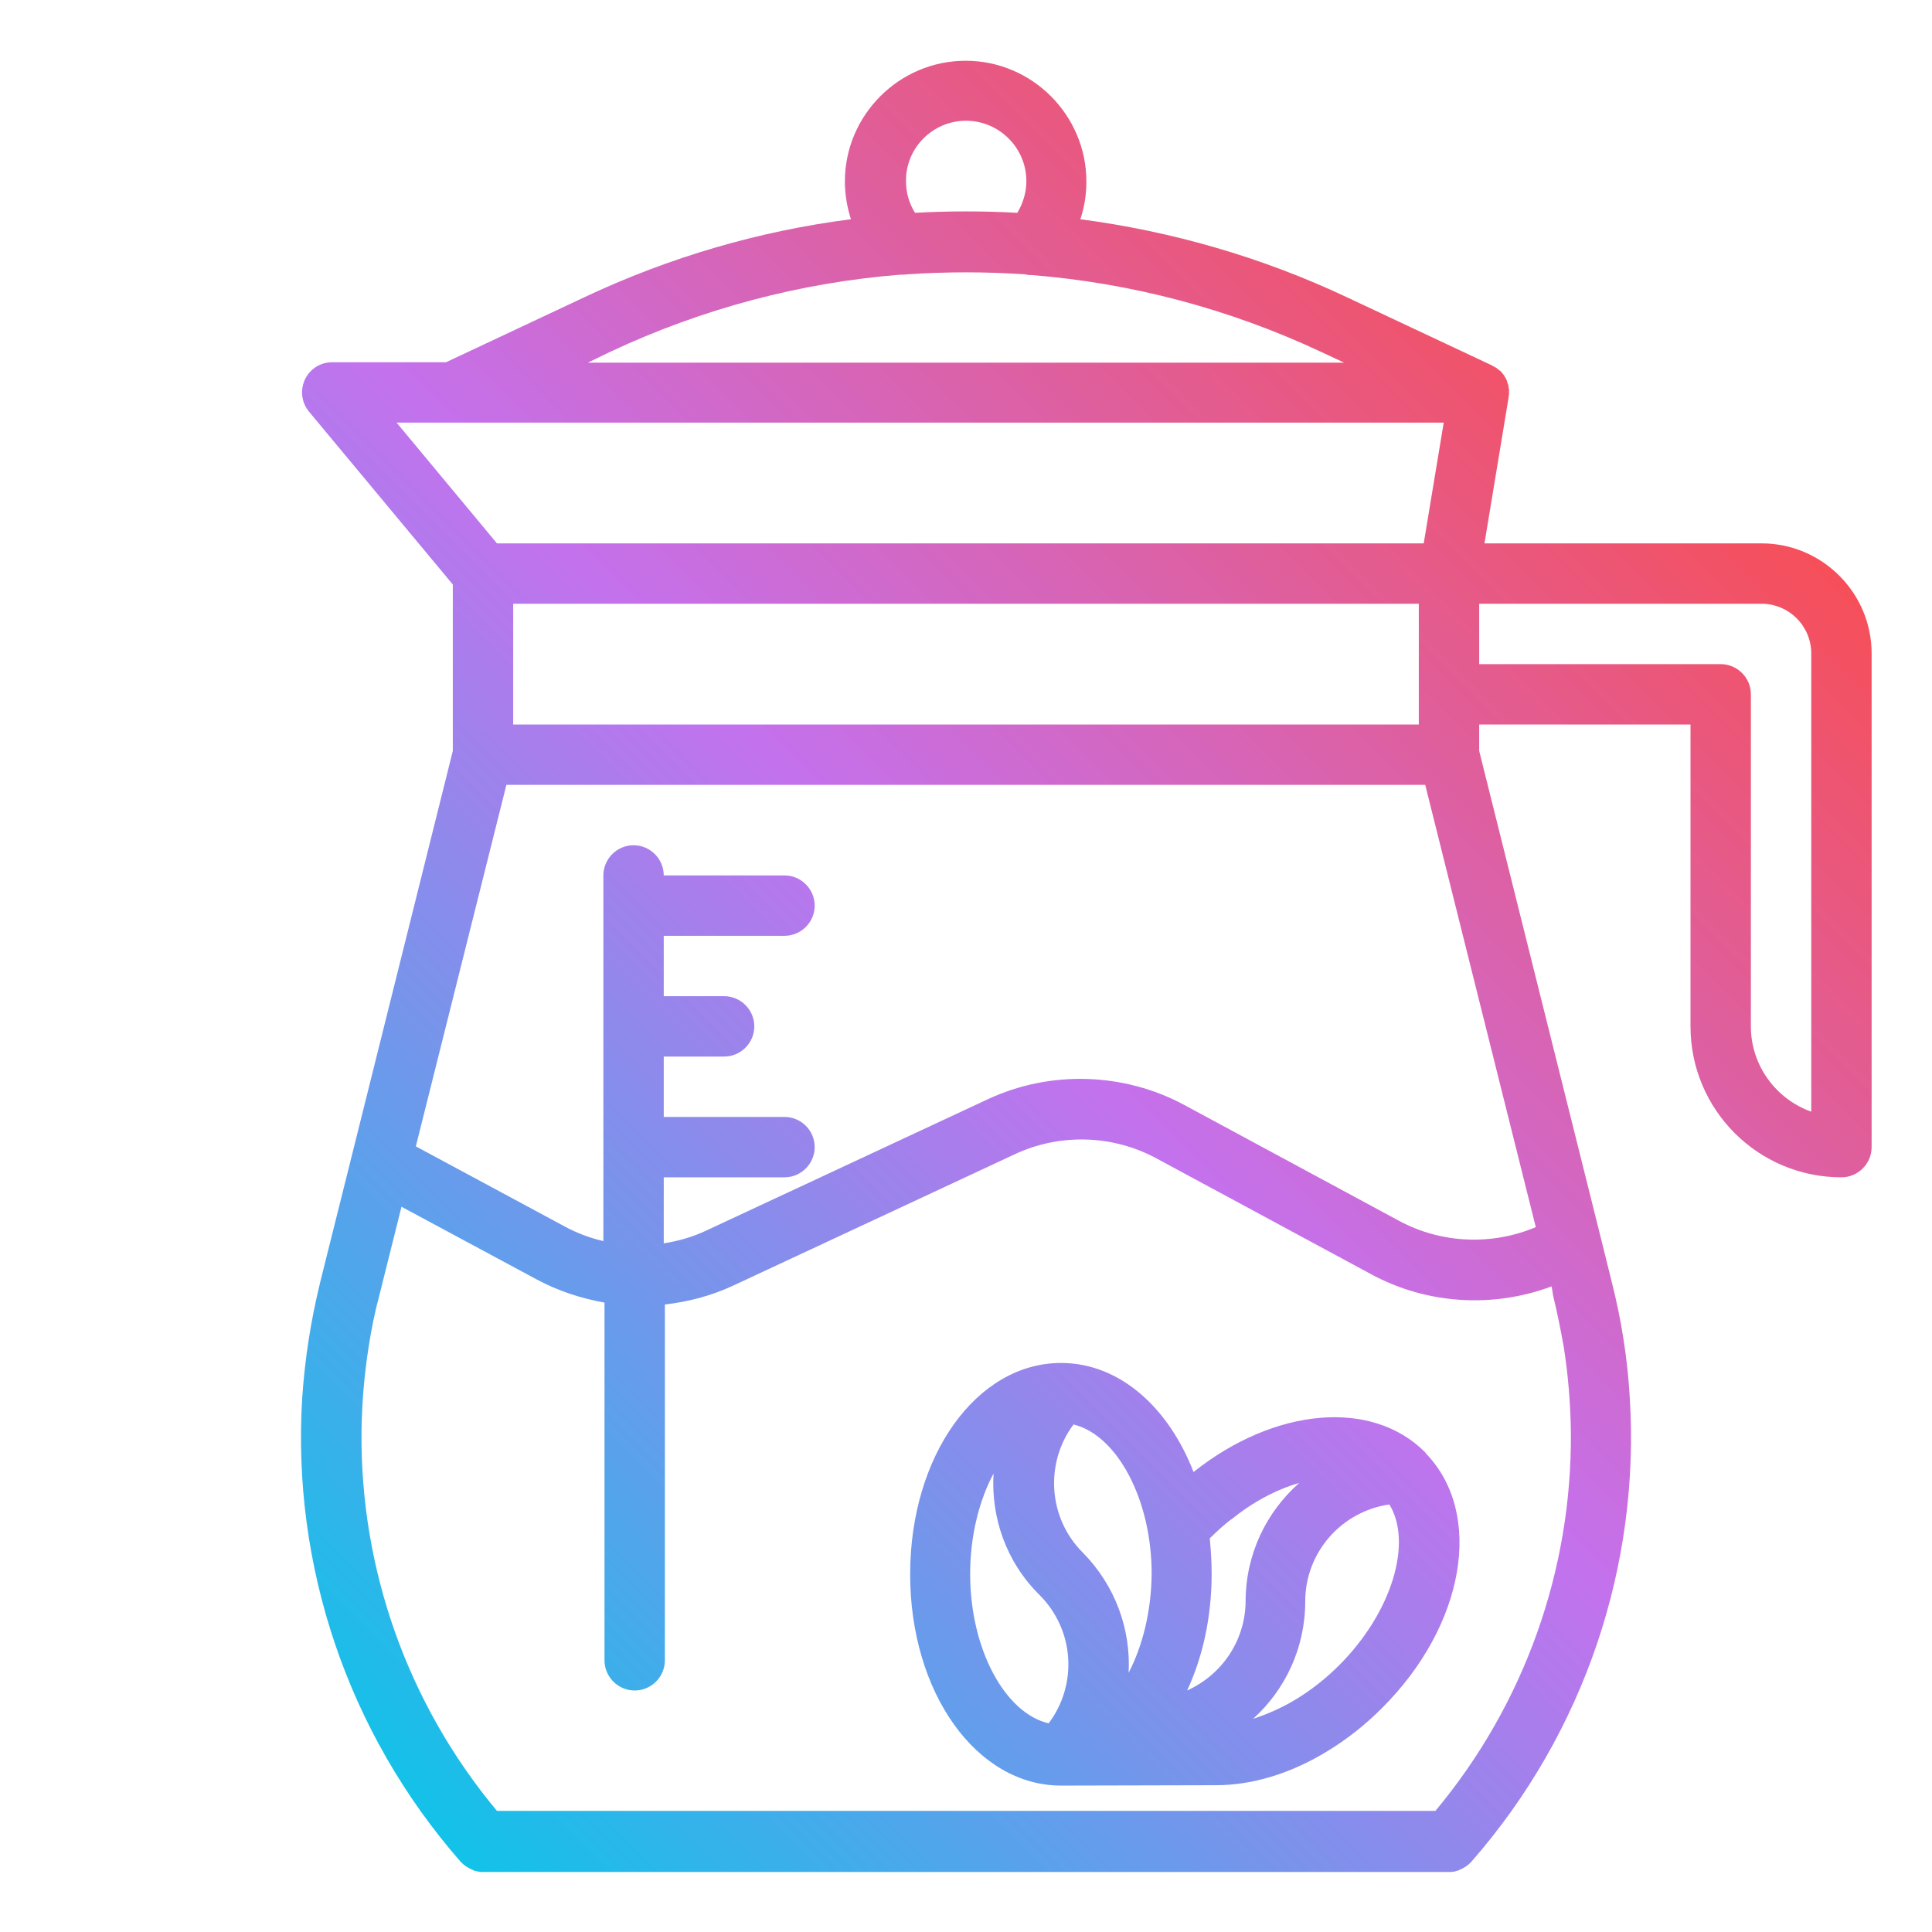 <svg xmlns="http://www.w3.org/2000/svg" enable-background="new 0 0 512 512" viewBox="0 0 512 512"><g display="none"><circle cx="256" cy="48" r="24" fill="#C4C2C2" stroke="#000" stroke-linecap="round" stroke-linejoin="round" stroke-miterlimit="10" stroke-width="16"/><path fill="#C4C2C2" stroke="#000" stroke-linecap="round" stroke-linejoin="round" stroke-miterlimit="10" stroke-width="16" d="
		M384,200H128L92.6,341.5C79.7,393.2,92.9,447.9,128,488l0,0h256l0,0c35.1-40.1,48.3-94.8,35.4-146.5L384,200z"/><path fill="none" stroke="#000" stroke-linecap="round" stroke-linejoin="round" stroke-miterlimit="10" stroke-width="16" d="
			M416.3,329.4L416.3,329.4c-15.1,9.1-33.8,9.5-49.3,1.1l-56.9-30.7c-13.9-7.5-30.5-8-44.8-1.3l-74.6,34.8
			c-14.3,6.7-30.9,6.2-44.8-1.3L101,307.9l-8.4,33.6C79.7,393.2,92.9,447.9,128,488h0h256l0,0c35.1-40.1,48.3-94.8,35.4-146.5
			L416.3,329.4z"/><path fill="#C4C2C2" stroke="#000" stroke-linecap="round" stroke-linejoin="round" stroke-miterlimit="10" stroke-width="16" d="
		M456,152h-96v32h96v88c0,17.7,14.3,32,32,32l0,0V184v-10.8c0-11.7-9.5-21.2-21.2-21.2H456z"/><rect width="256" height="48" x="128" y="152" fill="#C4C2C2" stroke="#000" stroke-linecap="round" stroke-linejoin="round" stroke-miterlimit="10" stroke-width="16"/><polygon fill="#C4C2C2" stroke="#000" stroke-linecap="round" stroke-linejoin="round" stroke-miterlimit="10" stroke-width="16" points="384 152 128 152 88 104 392 104"/><path fill="#C4C2C2" stroke="#000" stroke-linecap="round" stroke-linejoin="round" stroke-miterlimit="10" stroke-width="16" d="
		M353.7,86l38.3,18H120l38.3-18C220.2,56.8,291.8,56.8,353.7,86z"/><line x1="168" x2="168" y1="232" y2="440" fill="#C4C2C2" stroke="#000" stroke-linecap="round" stroke-linejoin="round" stroke-miterlimit="10" stroke-width="16"/><line x1="208" x2="168" y1="240" y2="240" fill="#C4C2C2" stroke="#000" stroke-linecap="round" stroke-linejoin="round" stroke-miterlimit="10" stroke-width="16"/><line x1="208" x2="168" y1="304" y2="304" fill="#C4C2C2" stroke="#000" stroke-linecap="round" stroke-linejoin="round" stroke-miterlimit="10" stroke-width="16"/><line x1="192" x2="168" y1="272" y2="272" fill="#C4C2C2" stroke="#000" stroke-linecap="round" stroke-linejoin="round" stroke-miterlimit="10" stroke-width="16"/><path fill="#C4C2C2" stroke="#000" stroke-linecap="round" stroke-linejoin="round" stroke-miterlimit="10" stroke-width="16" d="
			M326.6,408.3l-0.7-0.5c25.9-5.3,35-21.5,37.8-35.7c-15.4-13.3-42.7-8.6-62.3,11c-18.9,18.9-23.9,44.9-12.5,60.5
			C291.7,429.5,300.8,413.5,326.6,408.3z"/><path fill="#C4C2C2" stroke="#000" stroke-linecap="round" stroke-linejoin="round" stroke-miterlimit="10" stroke-width="16" d="M355.6 437.5c20.3-20.3 24.6-48.9 9.6-63.9-.5-.5-1-1-1.6-1.4-2.8 14.2-11.9 30.4-37.8 35.7l.7.5c-25.7 5.2-34.9 21.2-37.7 35.4.9 1.2 1.8 2.3 2.9 3.4C306.7 462 335.3 457.8 355.6 437.5zM275.6 404l-.8.2c14.6-22.1 9.6-39.9 1.5-52-20.2 1.5-36.3 24.1-36.3 51.9 0 26.7 14.9 48.6 34 51.6C266 443.6 261.1 425.9 275.6 404z"/><path fill="#C4C2C2" stroke="#000" stroke-linecap="round" stroke-linejoin="round" stroke-miterlimit="10" stroke-width="16" d="
			M316.8,404.1c0-28.7-17.2-51.9-38.4-51.9c-0.7,0-1.4,0-2.1,0.1c8.1,12,13.1,29.9-1.5,52l0.8-0.2c-14.5,21.9-9.6,39.7-1.7,51.7
			c1.5,0.2,2.9,0.3,4.4,0.3C299.6,456,316.8,432.7,316.8,404.1z"/></g><g display="none"><path d="M466.8,144h-73.4l6.4-38.7c0,0,0-0.1,0-0.1c0-0.2,0.1-0.4,0.1-0.7c0,0,0-0.1,0-0.1c0-0.3,0-0.5,0-0.8
		c0-0.1,0-0.1,0-0.2c0-0.2,0-0.4-0.1-0.6c0-0.1,0-0.2,0-0.2c0-0.2-0.1-0.4-0.1-0.6c0-0.1,0-0.1-0.1-0.2c-0.1-0.3-0.2-0.5-0.2-0.7
		c0,0,0-0.1,0-0.1c-0.1-0.2-0.2-0.4-0.3-0.6c0-0.1-0.1-0.1-0.1-0.2c-0.1-0.2-0.2-0.3-0.3-0.5c0-0.1-0.1-0.1-0.1-0.2
		c-0.3-0.4-0.6-0.8-1-1.2c0,0-0.1-0.1-0.2-0.1c-0.1-0.1-0.3-0.3-0.5-0.4c-0.1-0.1-0.1-0.1-0.2-0.2c-0.2-0.1-0.3-0.2-0.5-0.3
		c-0.1,0-0.1-0.1-0.2-0.1c-0.2-0.1-0.4-0.2-0.7-0.4l0,0c0,0,0,0,0,0l-38.3-18c-22.7-10.7-46.5-17.5-70.7-20.7
		c1.1-3.2,1.6-6.6,1.6-10c0-17.6-14.4-32-32-32s-32,14.4-32,32c0,3.5,0.6,6.8,1.6,10c-24.2,3.1-48,10-70.7,20.7L118.2,96H88
		c-3.1,0-5.9,1.8-7.2,4.6c-1.3,2.8-0.9,6.1,1.1,8.5l38.1,45.8V199L93.3,306l-8.4,33.6c-2.5,10.2-4.1,20.4-4.8,30.7
		c-2.8,44.5,12,88.8,41.9,123c0.9,1,2.1,1.8,3.4,2.3c0,0,0.1,0,0.1,0.1c0.4,0.1,0.9,0.2,1.3,0.3c0.4,0.1,0.8,0.1,1.2,0.1h256
		c0.4,0,0.8,0,1.3-0.1c0.1,0,0.3,0,0.4-0.1c0.1,0,0.2-0.1,0.3-0.1c0.2,0,0.4-0.1,0.5-0.1c0,0,0.1,0,0.1-0.1c1.3-0.5,2.4-1.2,3.4-2.3
		c29.9-34.2,44.7-78.5,41.9-123c-0.6-10.3-2.2-20.5-4.8-30.7l-3-12.1c0,0,0,0,0,0L392,199v-7h56v80c0,22.1,17.9,40,40,40
		c4.4,0,8-3.6,8-8V173.2C496,157.1,482.9,144,466.8,144z M176,312h32c4.4,0,8-3.6,8-8s-3.6-8-8-8h-32v-16h16c4.4,0,8-3.6,8-8
		s-3.6-8-8-8h-16v-16h32c4.4,0,8-3.6,8-8s-3.6-8-8-8h-32c0-4.4-3.6-8-8-8c-4.4,0-8,3.6-8,8v96.9c-3.5-0.8-7-2.1-10.3-3.9l-39.4-21.2
		l24-95.8h243.5L407,325.2c-11.6,4.9-25,4.4-36.3-1.7l-56.9-30.7c-16-8.6-35.5-9.2-52-1.5l-74.6,34.8c-3.6,1.7-7.4,2.8-11.3,3.4V312
		z M136,192v-32h224h16v32H136z M240,48c0-8.8,7.2-16,16-16s16,7.2,16,16c0,3-0.9,5.9-2.4,8.4c-9-0.5-18.1-0.5-27.1,0
		C240.9,53.9,240,51,240,48z M161.8,93.2c24.5-11.5,50.5-18.3,76.7-20.4c0.6,0,1.3,0,1.9-0.1c10.4-0.7,20.8-0.7,31.2,0
		c0.5,0.1,1,0.2,1.5,0.2c0.1,0,0.3,0,0.4,0c26.2,2.1,52.2,8.9,76.7,20.4l6,2.8H155.8L161.8,93.2z M120,112h262.6l-5.3,32H360H131.7
		l-26.7-32H120z M131.7,480c-23.7-28.4-36.2-64-35.9-100.3c0.1-7.6,0.7-15.1,1.9-22.7c0.7-4.5,1.6-9.1,2.8-13.5l5.9-23.6l35.9,19.3
		c5.6,3,11.7,5,17.9,6.1V440c0,4.4,3.6,8,8,8c4.4,0,8-3.6,8-8v-94.3c6.2-0.7,12.3-2.3,18.1-5l74.6-34.8c11.9-5.6,26-5.2,37.6,1.1
		l56.9,30.7c14.8,8,32.3,9,47.8,3.2l0.7,2.6c1.1,4.5,2,9,2.8,13.5c1.2,7.6,1.8,15.1,1.9,22.7c0.3,36.3-12.2,71.9-35.9,100.3H131.7z
		 M480,294.6c-9.3-3.3-16-12.2-16-22.6v-88c0-4.4-3.6-8-8-8h-64v-16h74.8c7.3,0,13.2,5.9,13.2,13.2V294.6z"/><path d="M377.8,385c-0.1-0.1-0.1-0.1-0.2-0.2c0,0,0,0-0.1-0.1c-14-14-39.8-11.8-61.2,5.4
		c-6.7-17.3-19.7-28.8-34.9-28.9c-0.1,0-0.1,0-0.2,0c0,0,0,0,0,0c-22.4,0-40,24.6-40,56c0,31.4,17.6,56,40,56l41.1-0.1
		c9.4,0,19.7-3,29.6-9.1c5.1-3.1,9.9-6.9,14.3-11.3C388.2,430.5,393.3,400.9,377.8,385z M277.9,456.7c-11.6-2.7-20.8-19.7-20.8-39.6
		c0-10.1,2.4-19.5,6.2-26.6c-0.7,11.6,3.3,23.4,12.2,32.2C284.8,432,285.6,446.5,277.9,456.7z M299.1,443.3
		c0.6-11.5-3.5-23.1-12.2-31.9c-9.2-9.2-10-23.8-2.4-33.9c11.5,2.8,20.7,19.8,20.7,39.6C305.1,427,302.8,436.2,299.1,443.3z
		 M314.6,448c4.1-8.8,6.5-19.4,6.5-30.9c0-3.2-0.2-6.3-0.5-9.4c0.1-0.1,0.2-0.3,0.4-0.4c1.7-1.7,3.4-3.2,5.2-4.6
		c0.1,0,0.1-0.1,0.2-0.1c5.8-4.7,12-7.9,17.9-9.6c-8.7,7.7-14.2,18.9-14.2,31.4C330,434.9,323.7,443.9,314.6,448z M354.9,441.3
		c-3.5,3.5-7.3,6.5-11.4,9c-3.8,2.3-7.7,4-11.4,5.2c8.5-7.7,13.8-18.8,13.8-31.1c0-13.1,9.7-23.9,22.3-25.7
		C374.4,408.8,368.9,427.3,354.9,441.3z"/></g><linearGradient id="a" x1="80.343" x2="433.444" y1="451.657" y2="98.556" gradientUnits="userSpaceOnUse"><stop offset="0" stop-color="#12c2e9"/><stop offset=".533" stop-color="#c471ed"/><stop offset="1" stop-color="#f64f59"/></linearGradient><path fill="url(#a)" d="M466.8,144h-73.4l6.4-38.7c0,0,0-0.1,0-0.1c0-0.2,0.1-0.4,0.1-0.7c0,0,0-0.1,0-0.1
		c0-0.3,0-0.5,0-0.8c0-0.1,0-0.1,0-0.2c0-0.2,0-0.4-0.1-0.6c0-0.1,0-0.2,0-0.2c0-0.2-0.1-0.4-0.1-0.6c0-0.1,0-0.1-0.1-0.2
		c-0.1-0.3-0.2-0.5-0.2-0.7c0,0,0-0.1,0-0.1c-0.1-0.2-0.2-0.4-0.3-0.6c0-0.1-0.1-0.1-0.1-0.2c-0.1-0.2-0.2-0.3-0.3-0.5
		c0-0.1-0.1-0.1-0.1-0.2c-0.3-0.4-0.6-0.8-1-1.2c0,0-0.1-0.1-0.2-0.1c-0.1-0.1-0.3-0.3-0.5-0.4c-0.1-0.1-0.1-0.1-0.2-0.2
		c-0.2-0.1-0.3-0.2-0.5-0.3c-0.1,0-0.1-0.1-0.2-0.1c-0.2-0.1-0.4-0.2-0.7-0.4l0,0c0,0,0,0,0,0l-38.3-18
		c-22.7-10.7-46.5-17.5-70.7-20.7c1.1-3.2,1.6-6.6,1.6-10c0-17.6-14.4-32-32-32s-32,14.4-32,32c0,3.5,0.6,6.8,1.6,10
		c-24.2,3.1-48,10-70.7,20.7L118.2,96H88c-3.1,0-5.9,1.8-7.2,4.6c-1.3,2.8-0.9,6.1,1.1,8.5l38.1,45.8V199L93.3,306l-8.4,33.6
		c-2.5,10.2-4.1,20.4-4.8,30.7c-2.8,44.5,12,88.8,41.9,123c0.9,1,2.1,1.8,3.4,2.3c0,0,0.1,0,0.1,0.1c0.4,0.1,0.9,0.2,1.3,0.3
		c0.4,0.1,0.8,0.1,1.2,0.1h256c0.4,0,0.8,0,1.3-0.1c0.1,0,0.3,0,0.4-0.1c0.1,0,0.2-0.1,0.3-0.1c0.2,0,0.4-0.1,0.5-0.1
		c0,0,0.1,0,0.1-0.1c1.3-0.5,2.4-1.2,3.4-2.3c29.9-34.2,44.7-78.5,41.9-123c-0.6-10.3-2.2-20.5-4.8-30.7l-3-12.1c0,0,0,0,0,0
		L392,199v-7h56v80c0,22.1,17.9,40,40,40c4.4,0,8-3.6,8-8V173.2C496,157.1,482.9,144,466.8,144z M256,32c8.8,0,16,7.2,16,16
		c0,3-0.9,5.9-2.4,8.4c-9-0.5-18.1-0.5-27.1,0c-1.6-2.5-2.4-5.4-2.4-8.4C240,39.2,247.2,32,256,32z M161.8,93.2
		c24.5-11.5,50.5-18.3,76.7-20.4c0.6,0,1.3,0,1.9-0.1c10.4-0.7,20.8-0.7,31.2,0c0.5,0.1,1,0.2,1.5,0.2c0.1,0,0.3,0,0.4,0
		c26.2,2.1,52.2,8.9,76.7,20.4l6,2.8H155.8L161.8,93.2z M105.1,112H120h262.6l-5.3,32H360H131.7L105.1,112z M376,160v32H136v-32h224
		H376z M411.6,343.4c1.1,4.5,2,9,2.8,13.5c1.2,7.6,1.8,15.1,1.9,22.7c0.3,36.3-12.2,71.9-35.9,100.3H131.7
		c-23.7-28.4-36.2-64-35.9-100.3c0.1-7.6,0.7-15.1,1.9-22.7c0.7-4.5,1.6-9.1,2.8-13.5l5.9-23.6l35.9,19.3c5.6,3,11.7,5,17.9,6.1V440
		c0,4.4,3.6,8,8,8c4.4,0,8-3.6,8-8v-94.3c6.2-0.7,12.3-2.3,18.1-5l74.6-34.8c11.9-5.6,26-5.2,37.6,1.1l56.9,30.7
		c14.8,8,32.3,9,47.8,3.2L411.6,343.4z M407,325.2c-11.6,4.9-25,4.4-36.3-1.7l-56.9-30.7c-16-8.6-35.5-9.2-52-1.5l-74.6,34.8
		c-3.6,1.7-7.4,2.8-11.3,3.4V312h32c4.4,0,8-3.6,8-8s-3.6-8-8-8h-32v-16h16c4.4,0,8-3.6,8-8s-3.6-8-8-8h-16v-16h32c4.4,0,8-3.6,8-8
		s-3.6-8-8-8h-32c0-4.4-3.6-8-8-8c-4.4,0-8,3.6-8,8v96.9c-3.5-0.8-7-2.1-10.3-3.9l-39.4-21.2l24-95.8h243.5L407,325.2z M480,294.6
		c-9.3-3.3-16-12.2-16-22.6v-88c0-4.4-3.6-8-8-8h-64v-16h74.8c7.3,0,13.2,5.9,13.2,13.2V294.6z M377.6,384.8
		C377.6,384.7,377.5,384.7,377.6,384.8c-14.1-14.1-39.8-11.8-61.3,5.3c-6.7-17.3-19.7-28.8-34.9-28.9c-0.1,0-0.1,0-0.2,0
		c0,0,0,0,0,0c-22.4,0-40,24.6-40,56c0,31.4,17.6,56,40,56l41.1-0.1c9.4,0,19.7-3,29.6-9.1c5.1-3.1,9.9-6.9,14.3-11.3
		c22.1-22,27.1-51.7,11.6-67.6C377.7,384.9,377.7,384.8,377.6,384.8z M277.9,456.7c-11.6-2.7-20.8-19.7-20.8-39.6
		c0-10.1,2.4-19.5,6.2-26.6c-0.7,11.6,3.3,23.4,12.2,32.2C284.8,432,285.6,446.5,277.9,456.7z M299.1,443.3
		c0.6-11.5-3.5-23.1-12.2-31.9c-9.2-9.2-10-23.8-2.4-33.9c11.5,2.8,20.7,19.8,20.7,39.6C305.1,427,302.8,436.2,299.1,443.3z
		 M314.6,448c4.1-8.8,6.5-19.4,6.5-30.9c0-3.2-0.2-6.3-0.5-9.4c0.1-0.1,0.2-0.3,0.4-0.4c1.7-1.7,3.4-3.2,5.2-4.6
		c0.1,0,0.1-0.1,0.2-0.1c5.8-4.7,12-7.9,17.9-9.6c-8.7,7.7-14.2,18.9-14.2,31.4C330,434.9,323.7,443.9,314.6,448z M354.9,441.3
		c-3.5,3.5-7.3,6.5-11.4,9c-3.8,2.3-7.7,4-11.4,5.2c8.5-7.7,13.8-18.8,13.8-31.1c0-13.1,9.7-23.9,22.3-25.7
		C374.4,408.8,368.9,427.3,354.9,441.3z"/><g display="none"><path d="M208,312h-32v17.6c3.9-0.6,7.7-1.7,11.3-3.4l74.6-34.8c16.5-7.7,35.9-7.1,52,1.5l56.9,30.7c11.2,6,24.7,6.6,36.3,1.7
			L377.8,208H134.2l-24,95.8l39.4,21.2c3.3,1.8,6.7,3,10.3,3.9V232c0-4.4,3.6-8,8-8c4.4,0,8,3.6,8,8h32c4.4,0,8,3.6,8,8s-3.6,8-8,8
			h-32v16h16c4.4,0,8,3.6,8,8s-3.6,8-8,8h-16v16h32c4.4,0,8,3.6,8,8S212.4,312,208,312z"/><polygon points="360 144 377.2 144 382.6 112 120 112 105.1 112 131.7 144"/><polygon points="360 160 136 160 136 192 376 192 376 160"/><path d="M269.6 56.4c1.6-2.5 2.4-5.4 2.4-8.4 0-8.8-7.2-16-16-16s-16 7.2-16 16c0 3 .9 5.9 2.4 8.4C251.5 55.9 260.5 55.9 269.6 56.4zM263.4 390.5c-3.9 7.1-6.2 16.5-6.2 26.6 0 19.9 9.2 36.9 20.8 39.6 7.7-10.2 6.9-24.7-2.4-34C266.7 413.9 262.7 402.1 263.4 390.5zM350.2 93.2c-24.5-11.5-50.5-18.3-76.7-20.4-.1 0-.3 0-.4 0-.5 0-1-.1-1.5-.2-10.4-.7-20.8-.7-31.2 0-.6.1-1.3.2-1.9.1-26.2 2.1-52.2 8.9-76.7 20.4l-6 2.8h200.4L350.2 93.2zM466.8 160H392v16h64c4.4 0 8 3.6 8 8v88c0 10.4 6.7 19.3 16 22.6V173.2C480 165.9 474.1 160 466.8 160zM284.5 377.5c-7.6 10.2-6.9 24.7 2.4 33.9 8.7 8.7 12.8 20.4 12.2 31.9 3.8-7.1 6.1-16.3 6.1-26.2C305.1 397.3 296 380.3 284.5 377.5z"/><path d="M411.6,343.4l-0.7-2.6c-15.5,5.8-33,4.7-47.8-3.2l-56.9-30.7c-11.6-6.2-25.7-6.7-37.6-1.1l-74.6,34.8
			c-5.8,2.7-11.9,4.3-18.1,5V440c0,4.4-3.6,8-8,8c-4.4,0-8-3.6-8-8v-94.8c-6.2-1-12.2-3-17.9-6.1l-35.9-19.3l-5.9,23.6
			c-1.1,4.5-2,9-2.8,13.5c-1.2,7.6-1.8,15.1-1.9,22.7C95.5,416,108,451.6,131.7,480h248.6c23.7-28.4,36.2-64,35.9-100.3
			c-0.1-7.6-0.7-15.1-1.9-22.7C413.7,352.5,412.7,347.9,411.6,343.4z M366.2,452.6c-4.4,4.4-9.2,8.2-14.3,11.3
			c-9.9,6.1-20.3,9.1-29.6,9.1l-41.1,0.1c-22.4,0-40-24.6-40-56c0-31.4,17.6-56,40-56c0,0,0,0,0,0c0.1,0,0.1,0,0.2,0
			c15.3,0.1,28.2,11.7,34.9,28.9c21.5-17.1,47.2-19.4,61.2-5.4c0,0,0,0,0.1,0.1c0.1,0.1,0.1,0.1,0.2,0.2
			C393.3,400.9,388.2,430.5,366.2,452.6z"/><path d="M344.2 392.9c-5.9 1.7-12.1 5-17.9 9.6-.1.1-.1.1-.2.1-1.8 1.4-3.5 3-5.2 4.6-.1.1-.2.3-.4.4.4 3 .5 6.2.5 9.4 0 11.5-2.4 22.1-6.5 30.9 9-4.1 15.3-13.1 15.3-23.7C330 411.8 335.5 400.6 344.2 392.9zM346 424.3c0 12.3-5.3 23.4-13.8 31.1 3.7-1.1 7.6-2.9 11.4-5.2 4-2.5 7.9-5.5 11.4-9 14-14 19.5-32.5 13.4-42.6C355.7 400.4 346 411.3 346 424.3z"/></g><g display="none"><circle cx="256" cy="48" r="24" fill="#32352E"/><path fill="#8A5E3C" d="M384,200H128L92.6,341.5C79.7,393.2,92.9,447.9,128,488l0,0h256l0,0
		c35.1-40.1,48.3-94.8,35.4-146.5L384,200z"/><path fill="#432716" d="M416.3,329.4L416.3,329.4c-15.1,9.1-33.8,9.5-49.3,1.1l-56.9-30.7c-13.9-7.5-30.5-8-44.8-1.3l-74.6,34.8
				c-14.3,6.7-30.9,6.2-44.8-1.3L101,307.9l-8.4,33.6C79.7,393.2,92.9,447.9,128,488h0h256l0,0c35.1-40.1,48.3-94.8,35.4-146.5
				L416.3,329.4z"/><path fill="#32352E" d="M456,152h-96v32h96v88c0,17.7,14.3,32,32,32l0,0V184v-10.8c0-11.7-9.5-21.2-21.2-21.2H456
		z"/><rect width="256" height="48" x="128" y="152" fill="#A1BDC1"/><polygon fill="#809699" points="384 152 128 152 88 104 392 104"/><path fill="#A1BDC1" d="M353.7,86l38.3,18H120l38.3-18C220.2,56.8,291.8,56.8,353.7,86z"/><path fill="#432716" d="M208 248h-40c-4.4 0-8-3.6-8-8s3.6-8 8-8h40c4.4 0 8 3.6 8 8S212.4 248 208 248zM208 312h-40c-4.4 0-8-3.6-8-8s3.6-8 8-8h40c4.4 0 8 3.6 8 8S212.4 312 208 312zM192 280h-24c-4.4 0-8-3.6-8-8s3.6-8 8-8h24c4.4 0 8 3.6 8 8S196.4 280 192 280z"/><path fill="#683C22" d="M326.6,408.3l-0.7-0.5c25.9-5.3,35-21.5,37.8-35.7c-15.4-13.3-42.7-8.6-62.3,11
		c-18.9,18.9-23.9,44.9-12.5,60.5C291.7,429.5,300.8,413.5,326.6,408.3z"/><path fill="#8A5E3C" d="M355.6,437.5c20.3-20.3,24.6-48.9,9.6-63.9c-0.5-0.5-1-1-1.6-1.4
		c-2.8,14.2-11.9,30.4-37.8,35.7l0.7,0.5c-25.7,5.2-34.9,21.2-37.7,35.4c0.9,1.2,1.8,2.3,2.9,3.4C306.7,462,335.3,457.8,355.6,437.5
		z"/><path fill="#683C22" d="M275.6,404l-0.8,0.2c14.6-22.1,9.6-39.9,1.5-52c-20.2,1.5-36.3,24.1-36.3,51.9
		c0,26.7,14.9,48.6,34,51.6C266,443.6,261.1,425.9,275.6,404z"/><path fill="#8A5E3C" d="M316.8,404.1c0-28.7-17.2-51.9-38.4-51.9c-0.7,0-1.4,0-2.1,0.1c8.1,12,13.1,29.9-1.5,52
		l0.8-0.2c-14.5,21.9-9.6,39.7-1.7,51.7c1.5,0.2,2.9,0.3,4.4,0.3C299.6,456,316.8,432.7,316.8,404.1z"/><path fill="#A1BDC1" d="M168,448c-4.4,0-8-3.6-8-8V232c0-4.4,3.6-8,8-8c4.4,0,8,3.6,8,8v208C176,444.4,172.4,448,168,448z"/></g><g display="none"><circle cx="256" cy="48" r="24" fill="#32352E"/><path fill="#8A5E3C" d="M384,200H128L92.6,341.5C79.7,393.2,92.9,447.9,128,488l0,0h256l0,0
		c35.1-40.1,48.3-94.8,35.4-146.5L384,200z"/><path fill="#432716" d="M416.3,329.4L416.3,329.4c-15.1,9.1-33.8,9.5-49.3,1.1l-56.9-30.7c-13.9-7.5-30.5-8-44.8-1.3l-74.6,34.8
				c-14.3,6.7-30.9,6.2-44.8-1.3L101,307.9l-8.4,33.6C79.7,393.2,92.9,447.9,128,488h0h256l0,0c35.1-40.1,48.3-94.8,35.4-146.5
				L416.3,329.4z"/><path fill="#32352E" d="M456,152h-96v32h96v88c0,17.7,14.3,32,32,32l0,0V184v-10.8c0-11.7-9.5-21.2-21.2-21.2H456
		z"/><rect width="256" height="48" x="128" y="152" fill="#A1BDC1"/><polygon fill="#809699" points="384 152 128 152 88 104 392 104"/><path fill="#A1BDC1" d="M353.7,86l38.3,18H120l38.3-18C220.2,56.8,291.8,56.8,353.7,86z"/><path fill="#432716" d="M208 248h-40c-4.4 0-8-3.6-8-8s3.6-8 8-8h40c4.4 0 8 3.6 8 8S212.4 248 208 248zM208 312h-40c-4.4 0-8-3.6-8-8s3.6-8 8-8h40c4.4 0 8 3.6 8 8S212.4 312 208 312zM192 280h-24c-4.4 0-8-3.6-8-8s3.6-8 8-8h24c4.4 0 8 3.6 8 8S196.4 280 192 280z"/><path fill="#683C22" d="M339,423.4l0.4,0.6c5-23.4,19.5-32.6,32.1-36.1c11.5,12.6,7,37.3-10.7,56.1
		c-16.9,18.1-40,24.5-53.7,15.5C319.7,455.9,334,446.6,339,423.4z"/><path fill="#8A5E3C" d="M313.6,399.8c18.2-19.5,43.6-25.4,56.6-13.2c0.4,0.4,0.9,0.8,1.2,1.3
		c-12.6,3.5-27.1,12.7-32.1,36.1l-0.4-0.6c-5,23.2-19.3,32.5-31.8,36c-1-0.7-2-1.5-2.9-2.3C291.2,444.9,295.4,419.2,313.6,399.8z"/><path fill="#683C22" d="M284.9,415.9l0.7,0.2c-13.1-20.4-8.6-36.9-1.3-48c18.1,1.4,32.5,22.3,32.5,47.9
		c0,24.6-13.3,44.9-30.4,47.7C293.5,452.6,297.9,436.1,284.9,415.9z"/><path fill="#8A5E3C" d="M248,416c0-26.5,15.4-48,34.4-48c0.6,0,1.3,0,1.9,0.1c-7.2,11.1-11.8,27.6,1.3,48
		l-0.7-0.2c13,20.2,8.6,36.7,1.5,47.8c-1.3,0.2-2.6,0.3-4,0.3C263.4,464,248,442.5,248,416z"/><path fill="#A1BDC1" d="M168,448c-4.4,0-8-3.6-8-8V232c0-4.4,3.6-8,8-8c4.4,0,8,3.6,8,8v208C176,444.4,172.4,448,168,448z"/><path d="M466.8,144h-73.4l6.4-38.7c0,0,0-0.1,0-0.1c0-0.2,0.1-0.4,0.1-0.7c0,0,0-0.1,0-0.1c0-0.3,0-0.5,0-0.8
		c0-0.1,0-0.1,0-0.2c0-0.2,0-0.4-0.1-0.6c0-0.1,0-0.2,0-0.2c0-0.2-0.1-0.4-0.1-0.6c0-0.1,0-0.1-0.1-0.2c-0.1-0.3-0.2-0.5-0.2-0.7
		c0,0,0-0.1,0-0.1c-0.1-0.2-0.2-0.4-0.3-0.6c0-0.1-0.1-0.1-0.1-0.2c-0.1-0.2-0.2-0.3-0.3-0.5c0-0.1-0.1-0.1-0.1-0.2
		c-0.3-0.4-0.6-0.8-1-1.2c0,0-0.1-0.1-0.2-0.1c-0.1-0.1-0.3-0.3-0.5-0.4c-0.1-0.1-0.1-0.1-0.2-0.2c-0.2-0.1-0.3-0.2-0.5-0.3
		c-0.1,0-0.1-0.1-0.2-0.1c-0.2-0.1-0.4-0.2-0.7-0.4l0,0c0,0,0,0,0,0l-38.3-18c-22.7-10.7-46.5-17.5-70.7-20.7
		c1.1-3.2,1.6-6.6,1.6-10c0-17.6-14.4-32-32-32s-32,14.4-32,32c0,3.5,0.6,6.8,1.6,10c-24.2,3.1-48,10-70.7,20.7L118.2,96H88
		c-3.1,0-5.9,1.8-7.2,4.6c-1.3,2.8-0.9,6.1,1.1,8.5l38.1,45.8V199L93.3,306l-8.4,33.6c-2.5,10.2-4.1,20.4-4.8,30.7
		c-2.8,44.5,12,88.8,41.9,123c0.9,1,2.1,1.8,3.4,2.3c0,0,0.1,0,0.1,0.1c0.4,0.1,0.9,0.2,1.3,0.3c0.4,0.1,0.8,0.1,1.2,0.1h256
		c0.4,0,0.8,0,1.3-0.1c0.1,0,0.3,0,0.4-0.1c0.1,0,0.2-0.1,0.3-0.1c0.2,0,0.4-0.1,0.5-0.1c0,0,0.1,0,0.1-0.1c1.3-0.5,2.4-1.2,3.4-2.3
		c29.9-34.2,44.7-78.5,41.9-123c-0.6-10.3-2.2-20.5-4.8-30.7l-3-12.1c0,0,0,0,0,0L392,199v-7h56v80c0,22.1,17.9,40,40,40
		c4.4,0,8-3.6,8-8V173.2C496,157.1,482.9,144,466.8,144z M176,312h32c4.4,0,8-3.6,8-8s-3.6-8-8-8h-32v-16h16c4.4,0,8-3.6,8-8
		s-3.6-8-8-8h-16v-16h32c4.4,0,8-3.6,8-8s-3.6-8-8-8h-32c0-4.4-3.6-8-8-8c-4.4,0-8,3.6-8,8v96.9c-3.5-0.8-7-2.1-10.3-3.9l-39.4-21.2
		l24-95.8h243.5L407,325.2c-11.6,4.9-25,4.4-36.3-1.7l-56.9-30.7c-16-8.6-35.5-9.2-52-1.5l-74.6,34.8c-3.6,1.7-7.4,2.8-11.3,3.4V312
		z M136,192v-32h224h16v32H136z M240,48c0-8.8,7.2-16,16-16s16,7.2,16,16c0,3-0.9,5.9-2.4,8.4c-9-0.5-18.1-0.5-27.1,0
		C240.9,53.9,240,51,240,48z M161.8,93.2c24.5-11.5,50.5-18.3,76.7-20.4c0.6,0,1.3,0,1.9-0.1c10.4-0.7,20.8-0.7,31.2,0
		c0.5,0.1,1,0.2,1.5,0.2c0.1,0,0.3,0,0.4,0c26.2,2.1,52.2,8.9,76.7,20.4l6,2.8H155.8L161.8,93.2z M120,112h262.6l-5.3,32H360H131.7
		l-26.7-32H120z M131.7,480c-23.7-28.4-36.2-64-35.9-100.3c0.1-7.6,0.7-15.1,1.9-22.7c0.7-4.5,1.6-9.1,2.8-13.5l5.9-23.6l35.9,19.3
		c5.6,3,11.7,5,17.9,6.1V440c0,4.4,3.6,8,8,8c4.4,0,8-3.6,8-8v-94.3c6.2-0.7,12.3-2.3,18.1-5l74.6-34.8c11.9-5.6,26-5.2,37.6,1.1
		l56.9,30.7c14.8,8,32.3,9,47.8,3.2l0.7,2.6c1.1,4.5,2,9,2.8,13.5c1.2,7.6,1.8,15.1,1.9,22.7c0.3,36.3-12.2,71.9-35.9,100.3H131.7z
		 M480,294.6c-9.3-3.3-16-12.2-16-22.6v-88c0-4.4-3.6-8-8-8h-64v-16h74.8c7.3,0,13.2,5.9,13.2,13.2V294.6z"/><path d="M377.8,385c-0.1-0.1-0.1-0.1-0.2-0.2c0,0,0,0-0.1-0.1c-14-14-39.8-11.8-61.2,5.4
		c-6.7-17.3-19.7-28.8-34.9-28.9c-0.1,0-0.1,0-0.2,0c0,0,0,0,0,0c-22.4,0-40,24.6-40,56c0,31.4,17.6,56,40,56l41.1-0.1
		c9.4,0,19.7-3,29.6-9.1c5.1-3.1,9.9-6.9,14.3-11.3C388.2,430.5,393.3,400.9,377.8,385z M277.9,456.7c-11.6-2.7-20.8-19.7-20.8-39.6
		c0-10.1,2.4-19.5,6.2-26.6c-0.7,11.6,3.3,23.4,12.2,32.2C284.8,432,285.6,446.5,277.9,456.7z M299.1,443.3
		c0.6-11.5-3.5-23.1-12.2-31.9c-9.2-9.2-10-23.8-2.4-33.9c11.5,2.8,20.7,19.8,20.7,39.6C305.1,427,302.8,436.2,299.1,443.3z
		 M314.6,448c4.1-8.8,6.5-19.4,6.5-30.9c0-3.2-0.2-6.3-0.5-9.4c0.1-0.1,0.2-0.3,0.4-0.4c1.7-1.7,3.4-3.2,5.2-4.6
		c0.1,0,0.1-0.1,0.2-0.1c5.8-4.7,12-7.9,17.9-9.6c-8.7,7.7-14.2,18.9-14.2,31.4C330,434.9,323.7,443.9,314.6,448z M354.9,441.3
		c-3.5,3.5-7.3,6.5-11.4,9c-3.8,2.3-7.7,4-11.4,5.2c8.5-7.7,13.8-18.8,13.8-31.1c0-13.1,9.7-23.9,22.3-25.7
		C374.4,408.8,368.9,427.3,354.9,441.3z"/></g></svg>